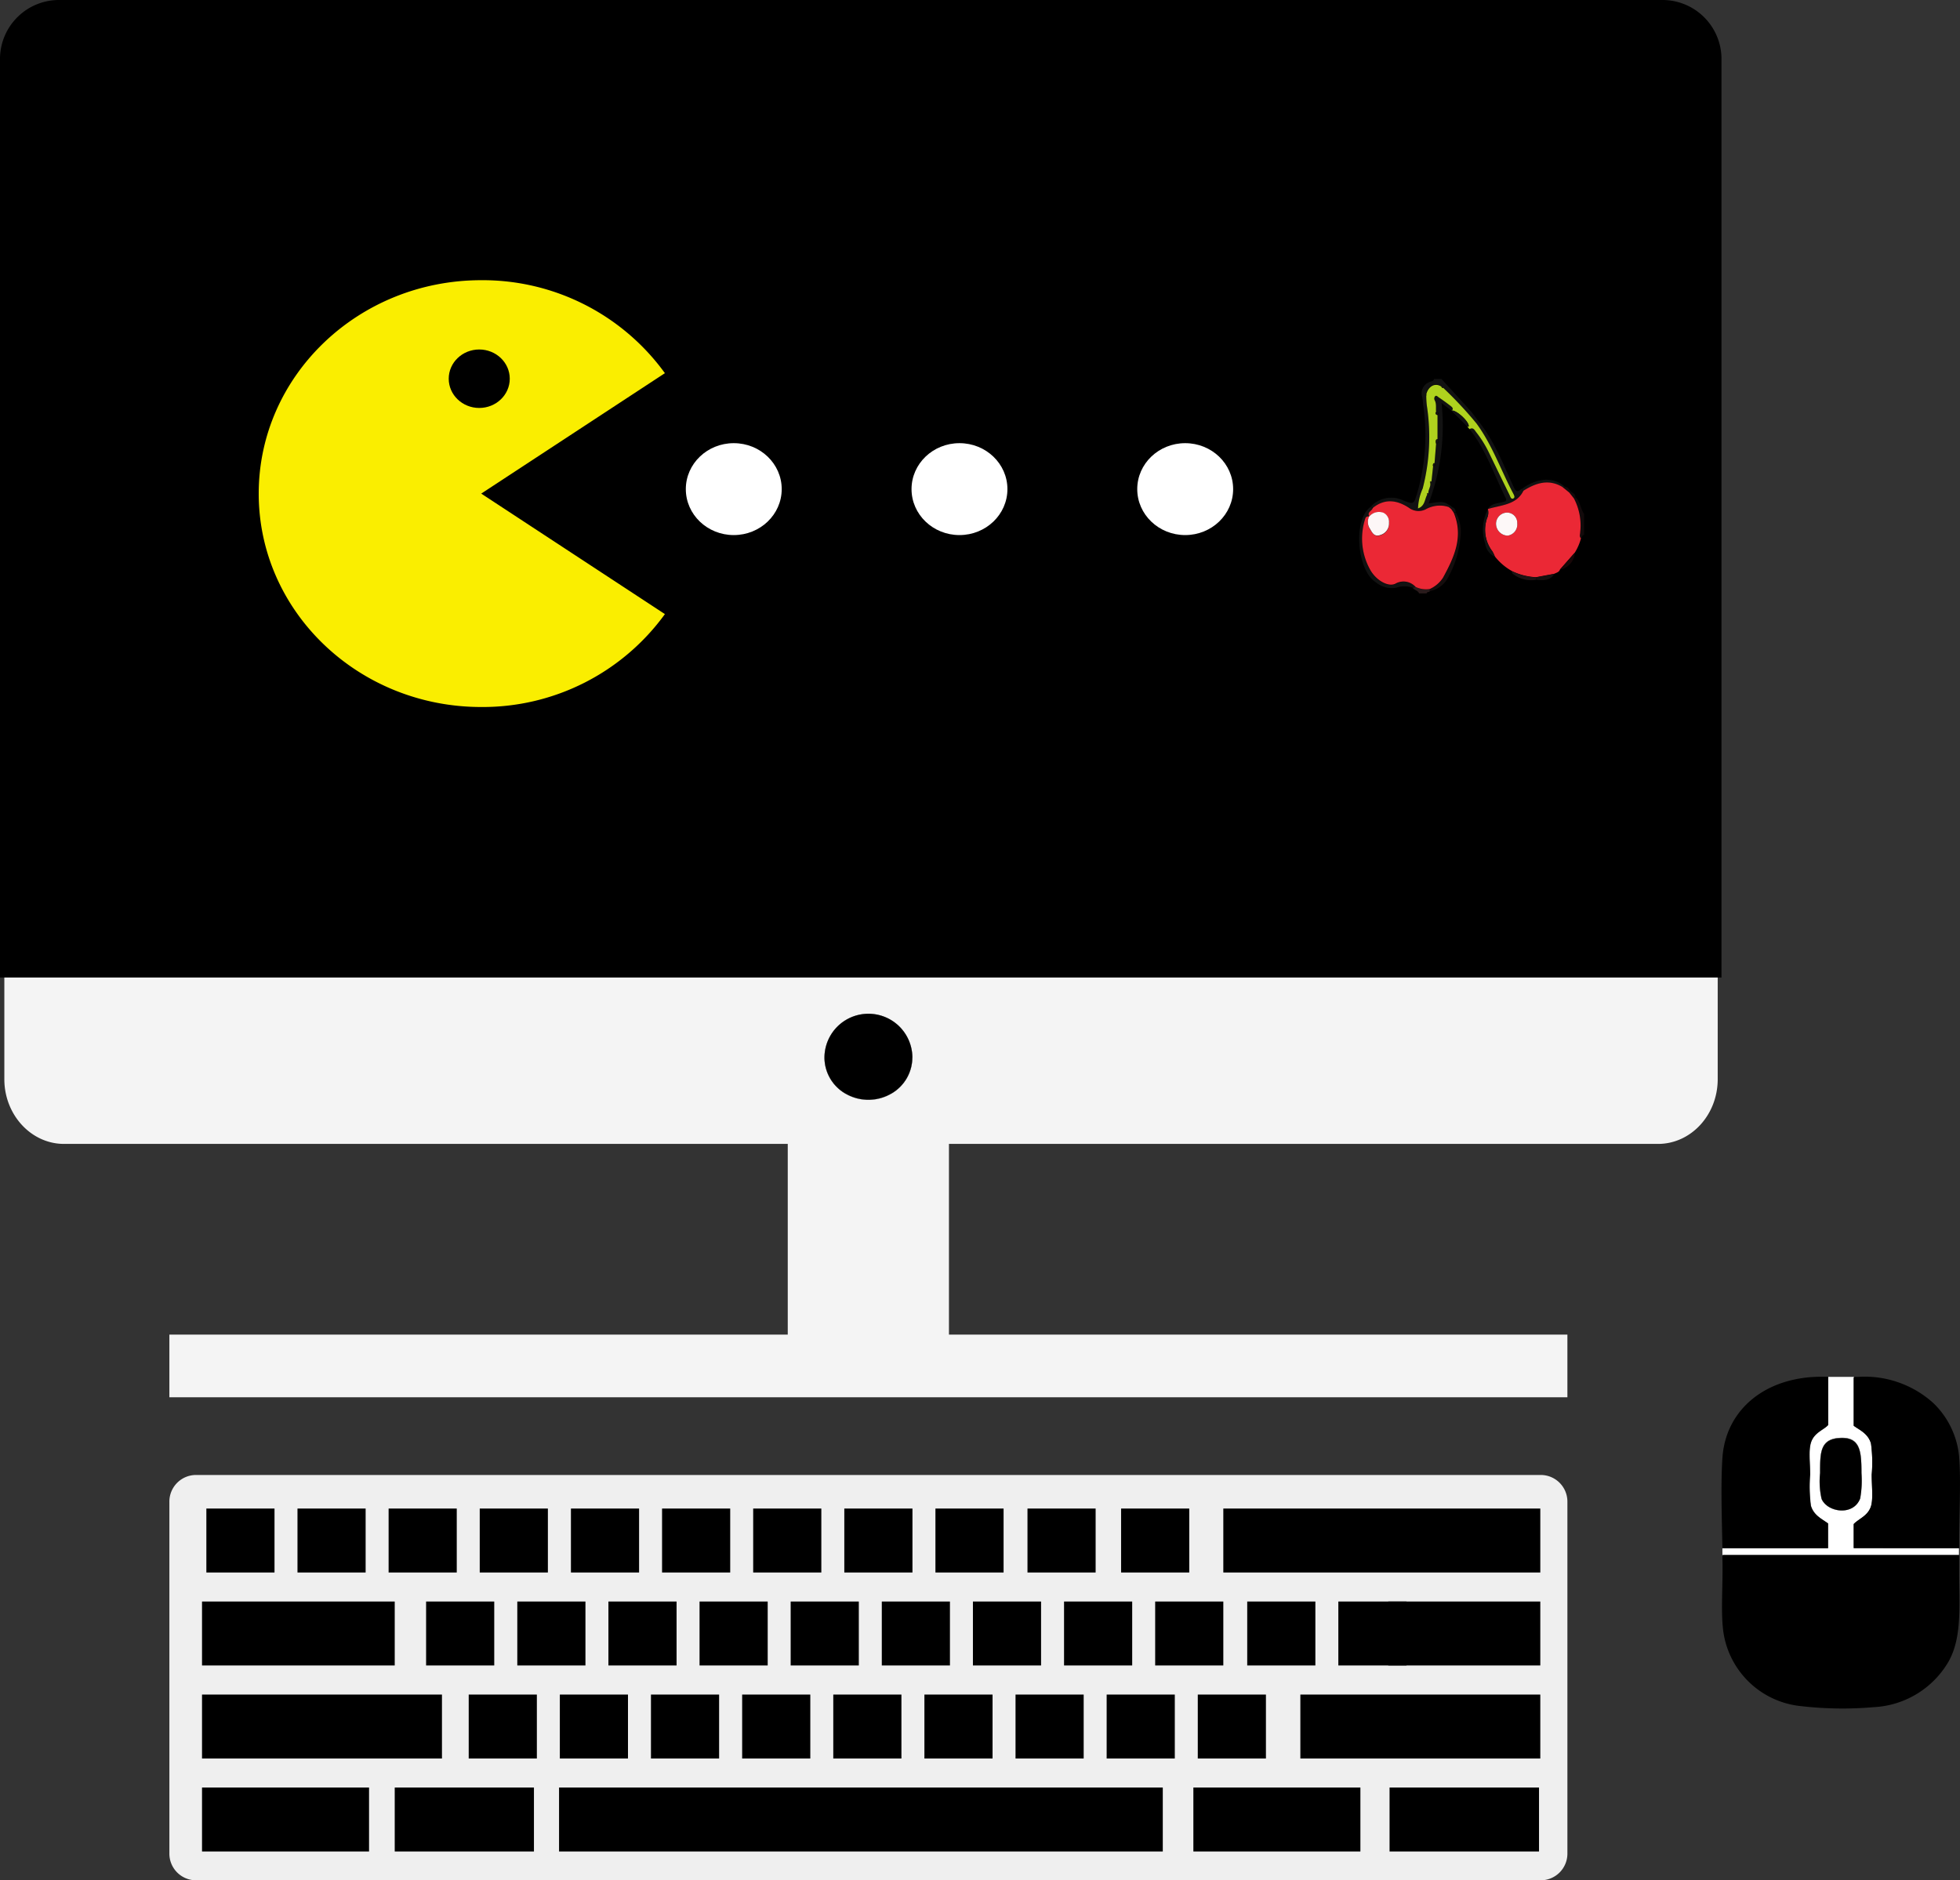<svg xmlns="http://www.w3.org/2000/svg" viewBox="0 0 275.53 264.33"><rect x="0" y="0" width="275.53" height="264.33" fill="#333333" stroke="none"/><defs><style>.cls-1{fill:#efefef;}.cls-1,.cls-2,.cls-3,.cls-4{fill-rule:evenodd;}.cls-2,.cls-5{fill:#fff;}.cls-4{fill:#f4f4f4;}.cls-6{fill:#faee00;}.cls-7{fill:#121212;}.cls-8{fill:#130a0b;}.cls-9{fill:#2a1b1c;}.cls-10{fill:#eb2835;}.cls-11{fill:#afd21e;}.cls-12{fill:#150d0d;}.cls-13{fill:#1f1314;}.cls-14{fill:#171010;}.cls-15{fill:#190708;}.cls-16{fill:#171610;}.cls-17{fill:#fdf8f8;}.cls-18{fill:#fdf7f7;}</style></defs><title>breadcrumb1</title><g id="bc1"><path class="cls-1" d="M220.34,260.54a3.75,3.75,0,0,1-3.71,3.79H27.52a3.75,3.75,0,0,1-3.71-3.79v-49.4a3.75,3.75,0,0,1,3.71-3.79H216.63a3.75,3.75,0,0,1,3.71,3.79Z"/><rect x="78.59" y="251.29" width="84.87" height="8.99"/><rect x="182.8" y="238.22" width="33.73" height="8.99"/><rect x="28.4" y="238.22" width="33.73" height="8.99"/><rect x="167.76" y="251.29" width="23.48" height="8.99"/><rect x="55.49" y="251.29" width="19.57" height="8.99"/><rect x="28.4" y="251.29" width="23.48" height="8.99"/><rect x="195.34" y="251.29" width="21.01" height="8.99"/><rect x="195.16" y="225.14" width="21.37" height="8.99"/><rect x="28.4" y="225.14" width="27.09" height="8.99"/><rect x="171.97" y="212.07" width="44.56" height="8.99"/><rect x="65.89" y="238.22" width="9.58" height="8.99"/><rect x="78.7" y="238.22" width="9.58" height="8.99"/><rect x="91.51" y="238.22" width="9.58" height="8.99"/><rect x="104.33" y="238.22" width="9.58" height="8.99"/><rect x="117.14" y="238.22" width="9.58" height="8.99"/><rect x="129.95" y="238.22" width="9.58" height="8.99"/><rect x="142.76" y="238.22" width="9.58" height="8.99"/><rect x="155.57" y="238.22" width="9.58" height="8.99"/><rect x="168.38" y="238.22" width="9.58" height="8.99"/><rect x="59.9" y="225.14" width="9.58" height="8.99"/><rect x="72.72" y="225.14" width="9.58" height="8.99"/><rect x="85.53" y="225.14" width="9.58" height="8.99"/><rect x="98.34" y="225.14" width="9.58" height="8.99"/><rect x="111.15" y="225.14" width="9.58" height="8.99"/><rect x="123.96" y="225.14" width="9.58" height="8.99"/><rect x="136.77" y="225.14" width="9.58" height="8.99"/><rect x="149.58" y="225.14" width="9.58" height="8.99"/><rect x="162.39" y="225.14" width="9.58" height="8.99"/><rect x="175.33" y="225.14" width="9.58" height="8.99"/><rect x="29.01" y="212.07" width="9.58" height="8.99"/><rect x="41.82" y="212.07" width="9.58" height="8.99"/><rect x="54.63" y="212.07" width="9.58" height="8.99"/><rect x="67.44" y="212.07" width="9.58" height="8.99"/><rect x="80.26" y="212.07" width="9.58" height="8.99"/><rect x="93.07" y="212.07" width="9.58" height="8.99"/><rect x="105.88" y="212.07" width="9.58" height="8.99"/><rect x="118.69" y="212.07" width="9.58" height="8.99"/><rect x="131.5" y="212.07" width="9.58" height="8.99"/><rect x="144.44" y="212.07" width="9.58" height="8.99"/><rect x="157.6" y="212.07" width="9.58" height="8.99"/><rect x="188.14" y="225.14" width="9.58" height="8.99"/><path class="cls-2" d="M260.59,217.63v-3.38c.7-.75,2-1.14,2.43-2.51.32-1.06.1-2.76.1-4.45a19.82,19.82,0,0,0-.1-4.35c-.41-1.46-1.7-1.95-2.43-2.51v-6.58c0-.13,0-.27.1-.29l.53,0h0l-4.91,0H257v6.77c-.6.72-2,1.05-2.42,2.52-.33,1.09-.1,2.88-.1,4.45a21.16,21.16,0,0,0,.1,4.35c.39,1.39,1.59,1.9,2.42,2.52v3.48H242.13l0,1c0-.05,0,0,.07,0h33.18v-1Zm-4.53-7a11.16,11.16,0,0,1-.2-3.58c0-2.9,0-4.79,2.82-4.93s3,1.84,3,4.93a14.13,14.13,0,0,1-.2,3.58C260.51,213.22,256.78,212.56,256.05,210.67Z"/><path class="cls-2" d="M261.5,210.67c-1,2.55-4.71,1.89-5.44,0a11.16,11.16,0,0,1-.2-3.58c0-2.9,0-4.79,2.82-4.93s3,1.84,3,4.93A14.13,14.13,0,0,1,261.5,210.67Z"/><polygon class="cls-2" points="242.3 217.6 242.3 217.63 242.13 217.63 242.3 217.6"/><path class="cls-1" d="M128.25,148.69a5.87,5.87,0,0,1-2.87,5,6.41,6.41,0,0,1-6.61,0,5.87,5.87,0,0,1-2.87-5,6.18,6.18,0,0,1,12.36,0Z"/><path class="cls-3" d="M242,8.16V137.42H0V8.16A8.3,8.3,0,0,1,8.43,0H233.62A8.3,8.3,0,0,1,242,8.16Z"/><path class="cls-4" d="M.61,137.42v14.29c0,5,3.76,9.1,8.39,9.1H110.74v26.81H23.81v8.81H220.34v-8.81H133.4V160.81h99.68c4.63,0,8.39-4.07,8.39-9.1V137.42ZM125.38,153.7a6.41,6.41,0,0,1-6.61,0,5.87,5.87,0,0,1-2.87-5,6.18,6.18,0,0,1,12.36,0A5.87,5.87,0,0,1,125.38,153.7Z"/><path class="cls-1" d="M125.38,153.7a6.41,6.41,0,0,1-6.61,0Z"/><path class="cls-3" d="M128.25,148.69a5.87,5.87,0,0,1-2.87,5,6.41,6.41,0,0,1-6.61,0,5.87,5.87,0,0,1-2.87-5,6.18,6.18,0,0,1,12.36,0Z"/><path class="cls-3" d="M254.54,202.84c-.33,1.09-.1,2.88-.1,4.45a21.16,21.16,0,0,0,.1,4.35c.39,1.39,1.59,1.9,2.42,2.52v3.48H242.3v0l-.17,0c-.08-4.42-.24-8.93,0-12.67.45-6.84,6.11-11.51,14.16-11.43H257v6.77C256.36,201,255,201.37,254.54,202.84Z"/><polygon class="cls-3" points="242.3 217.6 242.3 217.63 242.13 217.63 242.3 217.6"/><path class="cls-3" d="M275.42,217.63H260.59v-3.38c.7-.75,2-1.14,2.43-2.51.32-1.06.1-2.76.1-4.45a19.82,19.82,0,0,0-.1-4.35c-.41-1.46-1.7-1.95-2.43-2.51v-6.58c0-.13,0-.27.1-.29l.53,0a14.38,14.38,0,0,1,10.57,3.69,12,12,0,0,1,3.63,7.65C275.68,208.56,275.39,213,275.42,217.63Z"/><path class="cls-3" d="M261.5,210.67c-1,2.55-4.71,1.89-5.44,0a11.16,11.16,0,0,1-.2-3.58c0-2.9,0-4.79,2.82-4.93s3,1.84,3,4.93A14.13,14.13,0,0,1,261.5,210.67Z"/><path class="cls-3" d="M273.91,233.6a12.91,12.91,0,0,1-10.5,6.39,50.82,50.82,0,0,1-10.69-.2,12.25,12.25,0,0,1-10.49-10.64c-.34-2.89,0-6.32-.1-10.18v-.26a.12.12,0,0,1,.1-.12h33.18v.75q0,1,0,2.08v.16C275.47,226.3,275.72,230.4,273.91,233.6Z"/><path class="cls-3" d="M275.42,218.6c0,.25,0,.5,0,.75v-.75Z"/><ellipse class="cls-5" cx="103.15" cy="68.76" rx="6.74" ry="6.46"/><ellipse class="cls-5" cx="134.88" cy="68.76" rx="6.74" ry="6.46"/><ellipse class="cls-5" cx="166.61" cy="68.76" rx="6.74" ry="6.46"/><path class="cls-6" d="M67.65,69.39,93.47,86.33A31.63,31.63,0,0,1,67.65,99.39c-17.28,0-31.28-13.43-31.28-30s14-30,31.28-30A31.62,31.62,0,0,1,93.47,52.46Z"/><ellipse cx="67.37" cy="53.24" rx="4.29" ry="4.11"/></g><g id="bc5"><g id="_4IEKKP.tif" data-name="4IEKKP.tif"><path class="cls-7" d="M192.73,71.18a3.94,3.94,0,0,1,4.62-.79c1.39.52,1.39.49,1.84-.95a29.44,29.44,0,0,0,.86-12.66,7.18,7.18,0,0,0-.11-.94,1.69,1.69,0,0,1,1.12-2.17c.19-.09.5-.08.52-.4h1.05c1.37,1.5,2.75,3,4.1,4.51.42.47.76,1,1.14,1.49l-.32.25a55.44,55.44,0,0,0-4.71-5.06l-.22-.14c-.85-.63-1.86-.14-2.16,1.06,0,0-.06.05-.05.06a.85.85,0,0,0,.08.13,12.65,12.65,0,0,0,.08,1.36A29,29,0,0,1,200,68.63a7.51,7.51,0,0,0-.66,2.8c1-.35.91-1.29,1.29-1.93l.17-.2c0-.52.38-1,.25-1.48l.18-.18.23-2.13c.25,0,.5-.1.2-.42l.22-2.75c.43-.09.51-.3.2-.63V58.33c.3-.31.06-.37-.19-.41-.09-.57.09-1.18-.23-1.73a.53.53,0,0,1,.06-.49c.2-.22.39,0,.53.13.58.39,1.14.79,1.69,1.22.21.16.47.38.1.67l-1.39-1.06a30.76,30.76,0,0,1-1.82,14.11c1-.11,2-.45,2.77.16l-.19.25a4.06,4.06,0,0,0-2.93.4,2.25,2.25,0,0,1-2.34-.18c-1.68-1.07-3.43-1.34-5.12,0Z"/><path class="cls-8" d="M222.68,75.2c-.31,0-.25.35-.42.48-.27-.27-.14-.59-.11-.88a8.17,8.17,0,0,0-.88-4.72l.19-.19c.72.62.71,1.63,1.22,2.36Z"/><path class="cls-9" d="M199.49,83.42c-.17-.42-.67-.46-.92-.8l.43-.1a3.37,3.37,0,0,0,2,.29l0,.3c-.1.17-.41.05-.45.31Z"/><path class="cls-7" d="M209.14,71.59c.46-.83,1.33-.8,2.09-1,.33-.09.65-.13.43-.59-1.63-3.27-2.79-6.8-5.1-9.71.5-.32.7.13.92.4a15.7,15.7,0,0,1,1.78,2.84q1.45,3,2.92,6c.11.23.14.65.52.51s.17-.47,0-.71c-1.73-3.27-3-6.81-5.16-9.84l.32-.25c2.19,2.74,3.46,6,4.88,9.13.35.78.58.85,1.15.34l.27.28C213.09,71,211,71,209.14,71.59Z"/><path class="cls-7" d="M213.92,68.74c2.34-1.72,4.59-1.65,6.06-.31l-.32.05c-2-1.15-3.73-.55-5.47.54Z"/><path class="cls-8" d="M219.65,68.49l.32-.05c.47,0,.59.37.83.63l-.19.19Z"/><path class="cls-8" d="M220.8,69.06c.27.24.67.37.66.82l-.19.19-.65-.82Z"/><path class="cls-10" d="M220.61,69.25l.65.82a8.17,8.17,0,0,1,.88,4.72c0,.3-.17.62.11.88a7.22,7.22,0,0,1-.86,2l-2.09,2.38c-.13.39-.5.46-.81.61l-2.56.48a8.71,8.71,0,0,1-3.38-.86,8,8,0,0,1-2.41-2.06,4.79,4.79,0,0,0-.35-.73,5,5,0,0,1-.74-4.67,1.92,1.92,0,0,0,.11-1.26h0c1.83-.57,4-.55,5-2.57,1.73-1.09,3.52-1.69,5.47-.54Zm-8.73,2.81a1.57,1.57,0,0,0-1.57,1.63,1.68,1.68,0,0,0,1.63,1.61,1.58,1.58,0,0,0,1.35-1.72A1.44,1.44,0,0,0,211.88,72.06Z"/><path class="cls-11" d="M207.56,59.53c2.2,3,3.43,6.56,5.16,9.84.12.24.32.57,0,.71s-.41-.28-.52-.51q-1.47-3-2.92-6a15.7,15.7,0,0,0-1.78-2.84c-.21-.27-.41-.72-.92-.4l-.3-.35h.2c.12-.67-1.78-2.41-2.44-2.23h0c.36-.28.11-.5-.1-.67-.55-.43-1.11-.83-1.69-1.22-.15-.1-.34-.35-.53-.13a.53.53,0,0,0-.06.49c.32.55.15,1.16.23,1.73,0,.18,0,.36.19.41v3.39c-.33.13-.2.4-.2.63l-.22,2.75c-.24.06-.22.23-.2.42l-.23,2.13c-.12,0-.19.05-.18.18.13.53-.3,1-.25,1.48-.12,0-.2.07-.17.2-.37.65-.3,1.59-1.29,1.93a7.51,7.51,0,0,1,.66-2.8A29,29,0,0,0,200.58,57a12.64,12.64,0,0,1-.08-1.36.25.25,0,0,0,0-.2c.3-1.2,1.31-1.69,2.16-1.06,0,.1.08.19.22.14A55.44,55.44,0,0,1,207.56,59.53Z"/><path class="cls-12" d="M201,83.11l0-.3a4.34,4.34,0,0,0,1.89-1.62c1.57-2.87,2.92-5.79,1.51-9.15l.25,0a5.57,5.57,0,0,1,.64,3.56,14,14,0,0,1-1.56,5.26A3.78,3.78,0,0,1,201,83.11Z"/><path class="cls-7" d="M209.16,71.6a1.92,1.92,0,0,1-.11,1.26,5,5,0,0,0,.74,4.67,4.79,4.79,0,0,1,.35.73,2.4,2.4,0,0,1-1.36-1.84A6.28,6.28,0,0,1,209.16,71.6Z"/><path class="cls-13" d="M212.55,80.31a8.71,8.71,0,0,0,3.38.86v.34a4.12,4.12,0,0,1-3.19-.79A.39.39,0,0,1,212.55,80.31Z"/><path class="cls-14" d="M215.93,81.51v-.34l2.56-.48C217.87,81.69,216.9,81.6,215.93,81.51Z"/><path class="cls-15" d="M219.3,80.08l2.09-2.38A2.6,2.6,0,0,1,219.3,80.08Z"/><path class="cls-7" d="M204,57.7c.65-.18,2.55,1.56,2.44,2.23h-.2Z"/><path class="cls-7" d="M204.61,72l-.25,0-.35-.51.17-.18A.63.63,0,0,1,204.61,72Z"/><path class="cls-7" d="M203.8,71l.38.32-.17.18-.35-.28Z"/><path class="cls-7" d="M203.56,70.91l.24.12-.14.22-.29-.09Z"/><path class="cls-7" d="M199,82.51l-.43.1a3.5,3.5,0,0,0-2.26,0,3.45,3.45,0,0,1-2.85-.72c-2.67-1.54-3.36-8.91-.73-10.67l.25.24c-.09.42-.85.57-.48,1.18h0c-.26,0-.48,0-.57.32a9,9,0,0,0,.67,7.13c.84,1.55,2.55,2.52,3.58,2A2.28,2.28,0,0,1,199,82.51Z"/><path class="cls-10" d="M192.5,72.59c-.37-.61.39-.76.48-1.18,1.7-1.38,3.45-1.11,5.12,0a2.25,2.25,0,0,0,2.34.18,4.06,4.06,0,0,1,2.93-.4l.29.09.35.28.35.51c1.41,3.37.06,6.28-1.51,9.15A4.34,4.34,0,0,1,201,82.8a3.37,3.37,0,0,1-2-.29,2.28,2.28,0,0,0-2.83-.46c-1,.52-2.75-.46-3.58-2a9,9,0,0,1-.67-7.13c.09-.31.31-.33.57-.32a1.78,1.78,0,0,0,0,1.63c.37.53.64,1.37,1.62,1a1.68,1.68,0,0,0,1.15-1.7,1.42,1.42,0,0,0-.76-1.4A1.78,1.78,0,0,0,192.5,72.59Z"/><path class="cls-16" d="M201.84,62.34c0-.23-.13-.5.2-.63C202.35,62,202.26,62.25,201.84,62.34Z"/><path class="cls-16" d="M201.42,65.5c0-.18,0-.36.2-.42C201.92,65.4,201.67,65.45,201.42,65.5Z"/><path class="cls-16" d="M202,58.33c-.24-.06-.22-.23-.19-.41C202.1,58,202.34,58,202,58.33Z"/><path class="cls-16" d="M201,67.82c0-.13.06-.18.18-.18Z"/><path class="cls-16" d="M200.59,69.5c0-.14,0-.19.17-.2Z"/><path class="cls-16" d="M200.48,55.39a.25.25,0,0,1,0,.2.85.85,0,0,1-.08-.13S200.46,55.42,200.48,55.39Z"/><path class="cls-16" d="M202.85,54.48c-.14.05-.18,0-.22-.14Z"/><path class="cls-17" d="M211.88,72.06a1.44,1.44,0,0,1,1.41,1.52,1.58,1.58,0,0,1-1.35,1.72,1.68,1.68,0,0,1-1.63-1.61A1.57,1.57,0,0,1,211.88,72.06Z"/><path class="cls-18" d="M192.5,72.59a1.78,1.78,0,0,1,2-.5,1.42,1.42,0,0,1,.76,1.4,1.68,1.68,0,0,1-1.15,1.7c-1,.39-1.25-.44-1.62-1a1.78,1.78,0,0,1,0-1.63Z"/></g></g></svg>